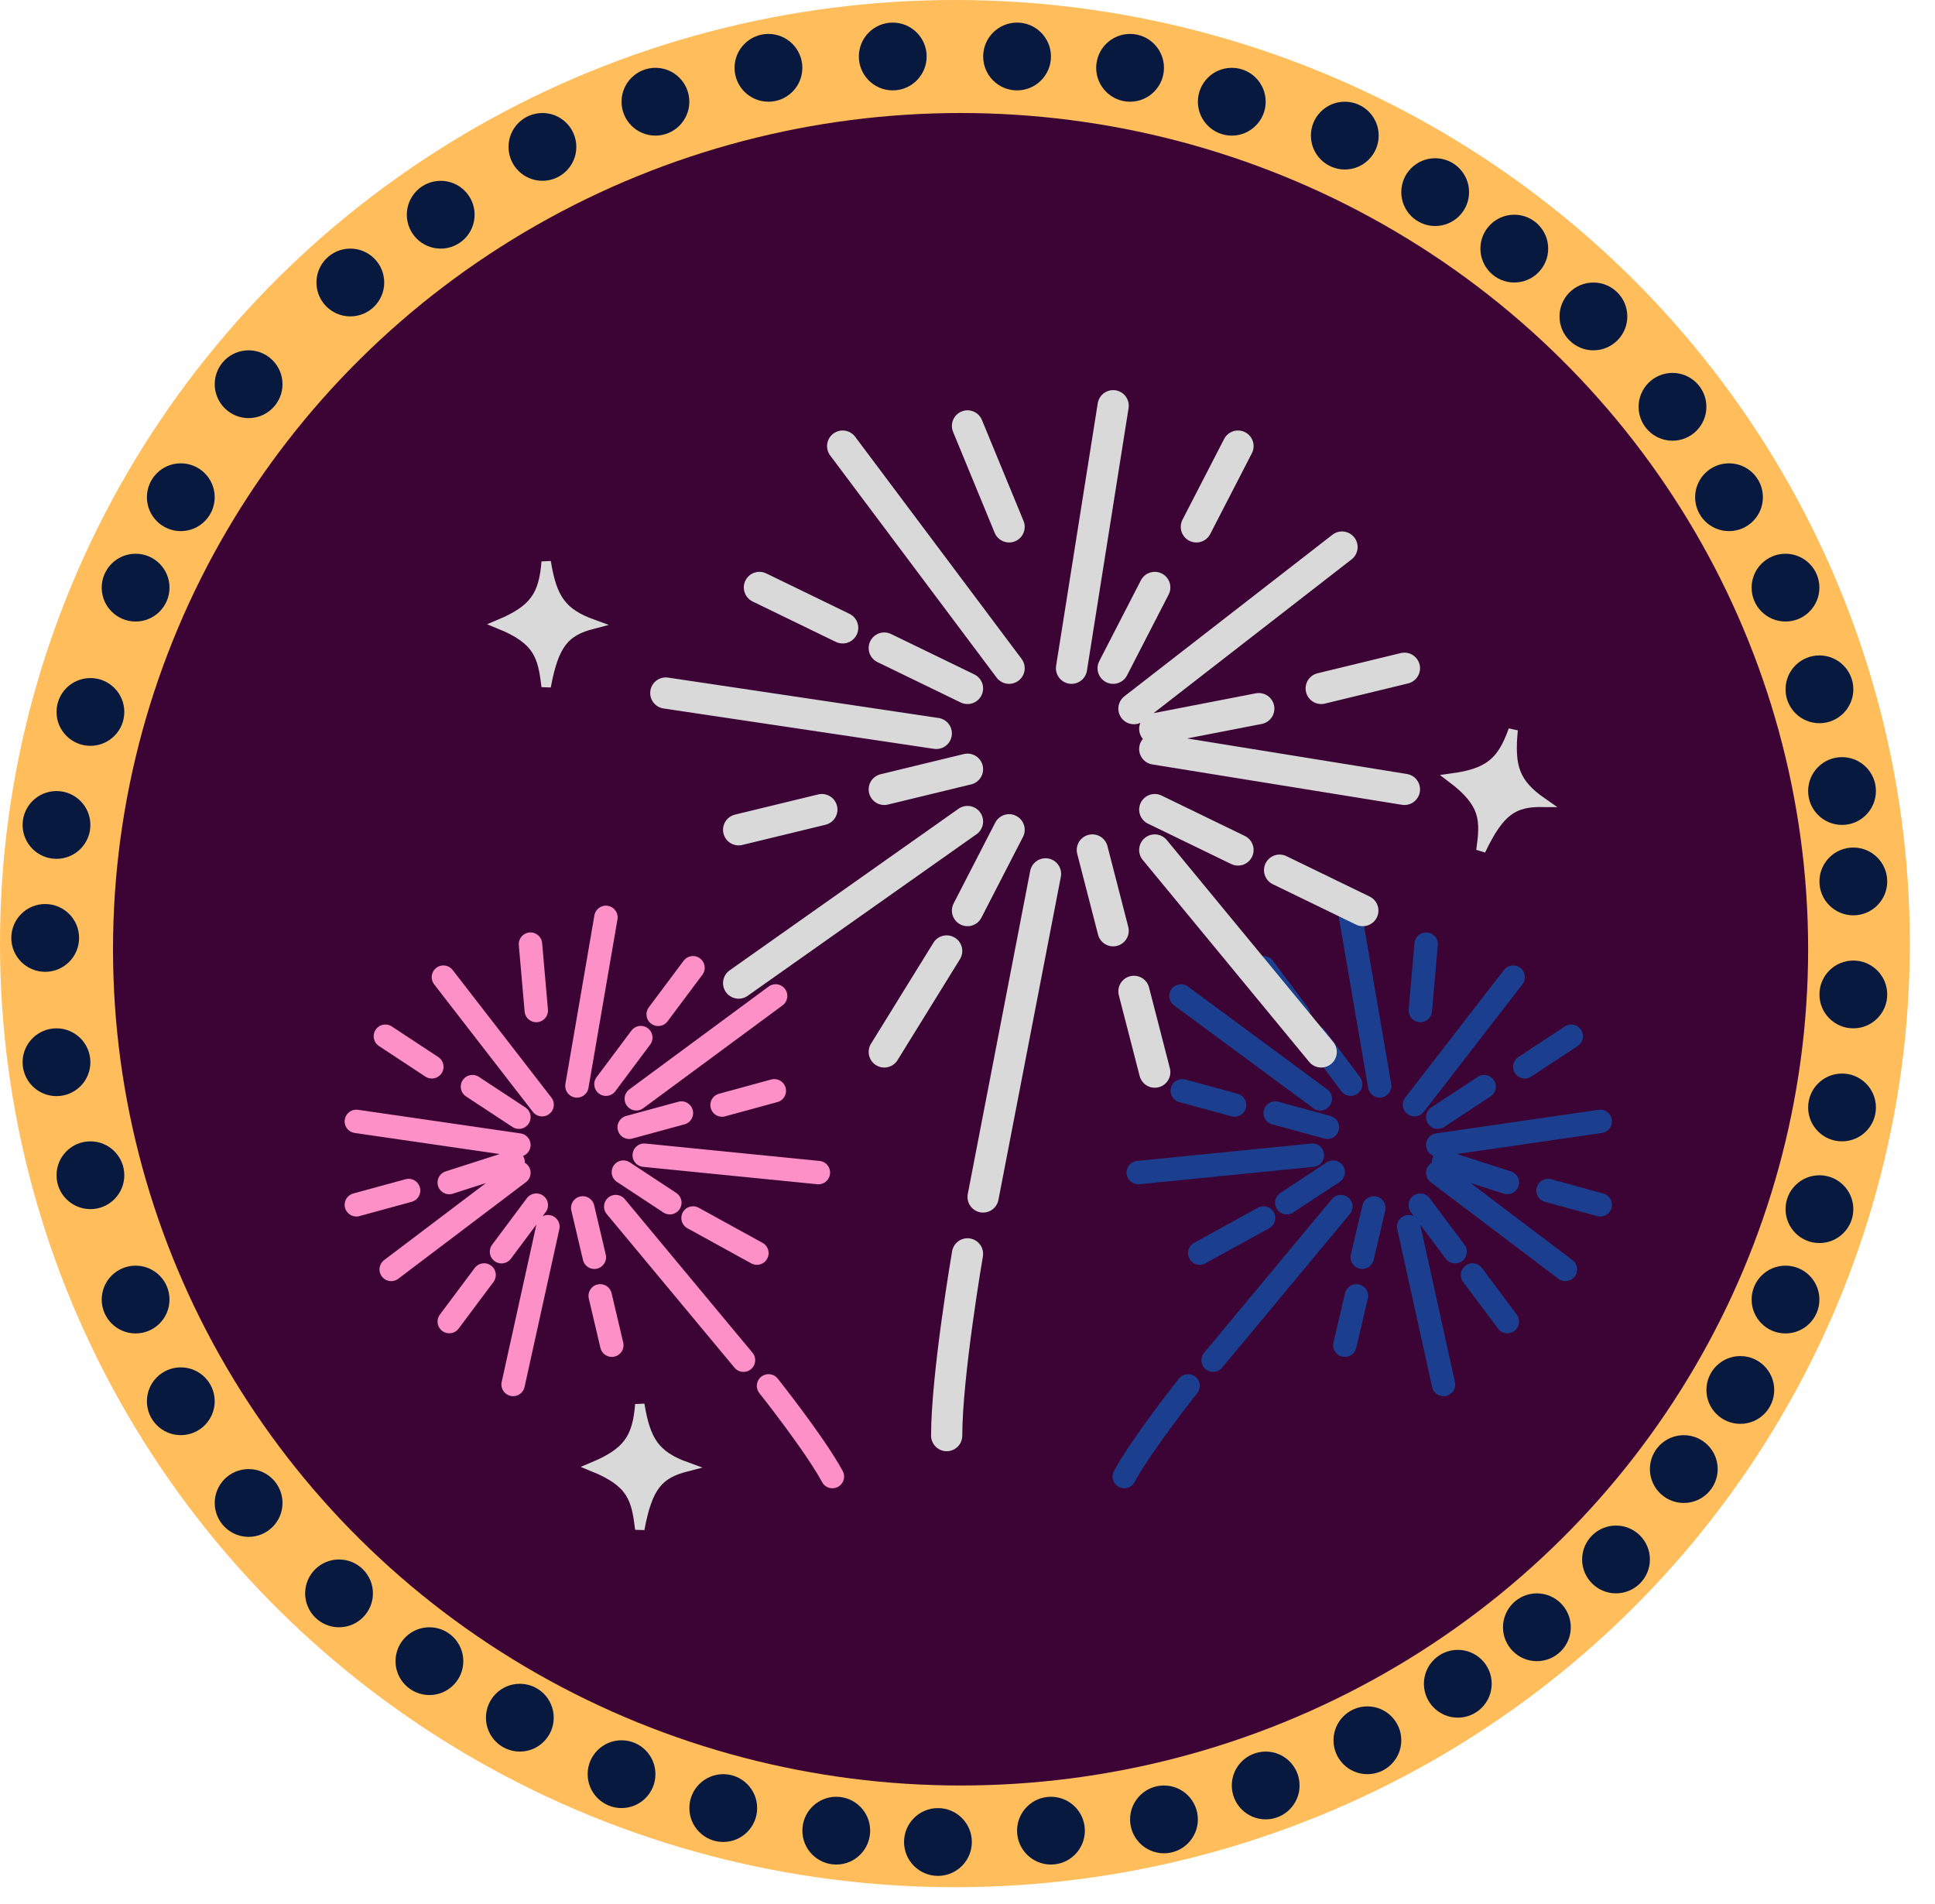 <svg width="62" height="61" viewBox="0 0 62 61" fill="none" xmlns="http://www.w3.org/2000/svg">
<ellipse cx="30.597" cy="30.235" rx="30.597" ry="30.235" fill="#FFBD5B"/>
<ellipse cx="30.778" cy="30.416" rx="27.157" ry="26.795" fill="#3B0434"/>
<circle cx="5.793" cy="15.932" r="1.086" fill="#081940"/>
<circle cx="7.966" cy="12.311" r="1.086" fill="#081940"/>
<circle cx="11.225" cy="9.052" r="1.086" fill="#081940"/>
<circle cx="14.121" cy="6.88" r="1.086" fill="#081940"/>
<circle cx="17.38" cy="4.707" r="1.086" fill="#081940"/>
<circle cx="21.001" cy="3.259" r="1.086" fill="#081940"/>
<circle cx="24.622" cy="2.173" r="1.086" fill="#081940"/>
<circle cx="28.605" cy="1.81" r="1.086" fill="#081940"/>
<circle cx="32.588" cy="1.81" r="1.086" fill="#081940"/>
<circle cx="36.209" cy="2.173" r="1.086" fill="#081940"/>
<circle cx="39.468" cy="3.259" r="1.086" fill="#081940"/>
<circle cx="43.089" cy="4.345" r="1.086" fill="#081940"/>
<circle cx="45.985" cy="6.156" r="1.086" fill="#081940"/>
<circle cx="48.52" cy="7.966" r="1.086" fill="#081940"/>
<circle cx="51.055" cy="10.139" r="1.086" fill="#081940"/>
<circle cx="53.589" cy="13.035" r="1.086" fill="#081940"/>
<circle cx="55.4" cy="15.932" r="1.086" fill="#081940"/>
<circle cx="57.21" cy="18.829" r="1.086" fill="#081940"/>
<circle cx="58.297" cy="22.087" r="1.086" fill="#081940"/>
<circle cx="59.021" cy="25.346" r="1.086" fill="#081940"/>
<circle cx="59.383" cy="28.243" r="1.086" fill="#081940"/>
<circle cx="59.383" cy="31.864" r="1.086" fill="#081940"/>
<circle cx="59.021" cy="35.485" r="1.086" fill="#081940"/>
<circle cx="58.297" cy="38.744" r="1.086" fill="#081940"/>
<circle cx="57.21" cy="41.64" r="1.086" fill="#081940"/>
<circle cx="55.762" cy="44.537" r="1.086" fill="#081940"/>
<circle cx="53.951" cy="47.072" r="1.086" fill="#081940"/>
<circle cx="51.779" cy="49.968" r="1.086" fill="#081940"/>
<circle cx="49.244" cy="52.141" r="1.086" fill="#081940"/>
<circle cx="46.71" cy="53.951" r="1.086" fill="#081940"/>
<circle cx="43.813" cy="55.762" r="1.086" fill="#081940"/>
<circle cx="40.554" cy="57.21" r="1.086" fill="#081940"/>
<circle cx="37.295" cy="58.297" r="1.086" fill="#081940"/>
<circle cx="33.674" cy="58.658" r="1.086" fill="#081940"/>
<circle cx="30.053" cy="59.021" r="1.086" fill="#081940"/>
<circle cx="26.795" cy="58.658" r="1.086" fill="#081940"/>
<circle cx="23.174" cy="57.934" r="1.086" fill="#081940"/>
<circle cx="19.915" cy="56.848" r="1.086" fill="#081940"/>
<circle cx="16.656" cy="55.038" r="1.086" fill="#081940"/>
<circle cx="13.759" cy="53.227" r="1.086" fill="#081940"/>
<circle cx="10.863" cy="51.055" r="1.086" fill="#081940"/>
<circle cx="7.966" cy="48.158" r="1.086" fill="#081940"/>
<circle cx="5.793" cy="44.899" r="1.086" fill="#081940"/>
<circle cx="4.345" cy="41.64" r="1.086" fill="#081940"/>
<circle cx="2.897" cy="37.657" r="1.086" fill="#081940"/>
<circle cx="1.81" cy="34.036" r="1.086" fill="#081940"/>
<circle cx="1.448" cy="30.053" r="1.086" fill="#081940"/>
<circle cx="1.81" cy="26.433" r="1.086" fill="#081940"/>
<circle cx="2.897" cy="22.812" r="1.086" fill="#081940"/>
<circle cx="4.345" cy="18.829" r="1.086" fill="#081940"/>
<path d="M16 20C17.105 19.536 17.414 19.086 17.5 18C17.692 19.16 17.983 19.633 19 20C18.112 20.229 17.756 20.617 17.5 22C17.381 21.032 17.262 20.511 16 20Z" fill="#D9D9D9" stroke="#D9D9D9" stroke-width="0.3"/>
<path d="M19 47C20.105 46.536 20.414 46.086 20.5 45C20.692 46.16 20.983 46.633 22 47C21.112 47.228 20.756 47.617 20.5 49C20.381 48.032 20.262 47.511 19 47Z" fill="#D9D9D9" stroke="#D9D9D9" stroke-width="0.3"/>
<path d="M46.518 24.932C47.705 24.77 48.12 24.415 48.484 23.388C48.37 24.558 48.528 25.091 49.415 25.708C48.498 25.699 48.054 25.982 47.449 27.252C47.585 26.286 47.604 25.752 46.518 24.932Z" fill="#D9D9D9" stroke="#D9D9D9" stroke-width="0.3"/>
<path d="M43.278 29.394L44.207 34.795M45.695 30.252L45.509 32.379M48.485 31.31L45.323 35.397M51.274 35.931L46.066 36.688M46.066 37.579L50.158 40.675M45.136 39.305L46.252 44.361M42.964 38.661L38.871 43.583M42.051 37.015L36.471 37.572M42.304 35.208L37.841 31.912M42.533 36.12L40.859 35.664M39.557 35.408L37.883 34.951M42.718 37.557L41.23 38.537M40.486 39.027L38.44 40.152M44.02 38.704L43.648 40.285M43.462 41.522L43.09 43.103M45.508 38.615L46.624 40.107M47.182 40.853L48.298 42.346M46.252 37.234L48.298 37.891M49.6 38.147L51.274 38.604M46.067 35.797L47.555 34.818M48.857 34.183L50.345 33.203M43.277 34.74L42.161 33.247M41.603 32.501L40.487 31.009M38.068 44.406C38.068 44.406 36.58 46.277 36.022 47.312" stroke="#1B3E8F" stroke-width="0.75" stroke-linecap="round"/>
<path d="M19.415 29.394L18.486 34.795M16.997 30.252L17.183 32.379M14.207 31.31L17.37 35.397M11.418 35.931L16.626 36.688M16.626 37.579L12.535 40.675M17.556 39.305L16.441 44.361M19.729 38.661L23.822 43.583M20.642 37.015L26.222 37.572M20.388 35.208L24.852 31.912M20.16 36.12L21.834 35.664M23.136 35.408L24.81 34.951M19.974 37.557L21.462 38.537M22.206 39.027L24.252 40.152M18.672 38.704L19.044 40.285M19.231 41.522L19.603 43.103M17.184 38.615L16.069 40.107M15.511 40.853L14.395 42.346M16.44 37.234L14.394 37.891M13.092 38.147L11.418 38.604M16.626 35.797L15.138 34.818M13.836 34.183L12.348 33.203M19.416 34.74L20.532 33.247M21.089 32.501L22.205 31.009M24.625 44.406C24.625 44.406 26.113 46.277 26.671 47.312" stroke="#FD90C7" stroke-width="0.75" stroke-linecap="round"/>
<path d="M27 14.294L32.333 21.412M31 13.647L32.333 16.882M35.667 13L34.333 21.412M43 17.529L36.333 22.706M37 24L45 25.294M37 27.235L42.333 33.706M33.5 28L31.5 38.353M31 26.323L23.667 31.5M30 23.5L21.333 22.206M31 24.647L28.333 25.294M26.333 25.941L23.667 26.588M32.333 26.588L31 29.177M30.333 30.471L28.333 33.706M35 27.235L35.667 29.823M36.333 31.765L37 34.353M37 25.941L39.667 27.235M41 27.882L43.667 29.177M37 23.353L40.333 22.706M42.333 22.059L45 21.412M35.667 21.412L37 18.823M38.333 16.882L39.667 14.294M31 22.059L28.333 20.765M27 20.118L24.333 18.823M31 40.176C31 40.176 30.333 44.059 30.333 46" stroke="#D9D9D9" stroke-linecap="round"/>
</svg>
